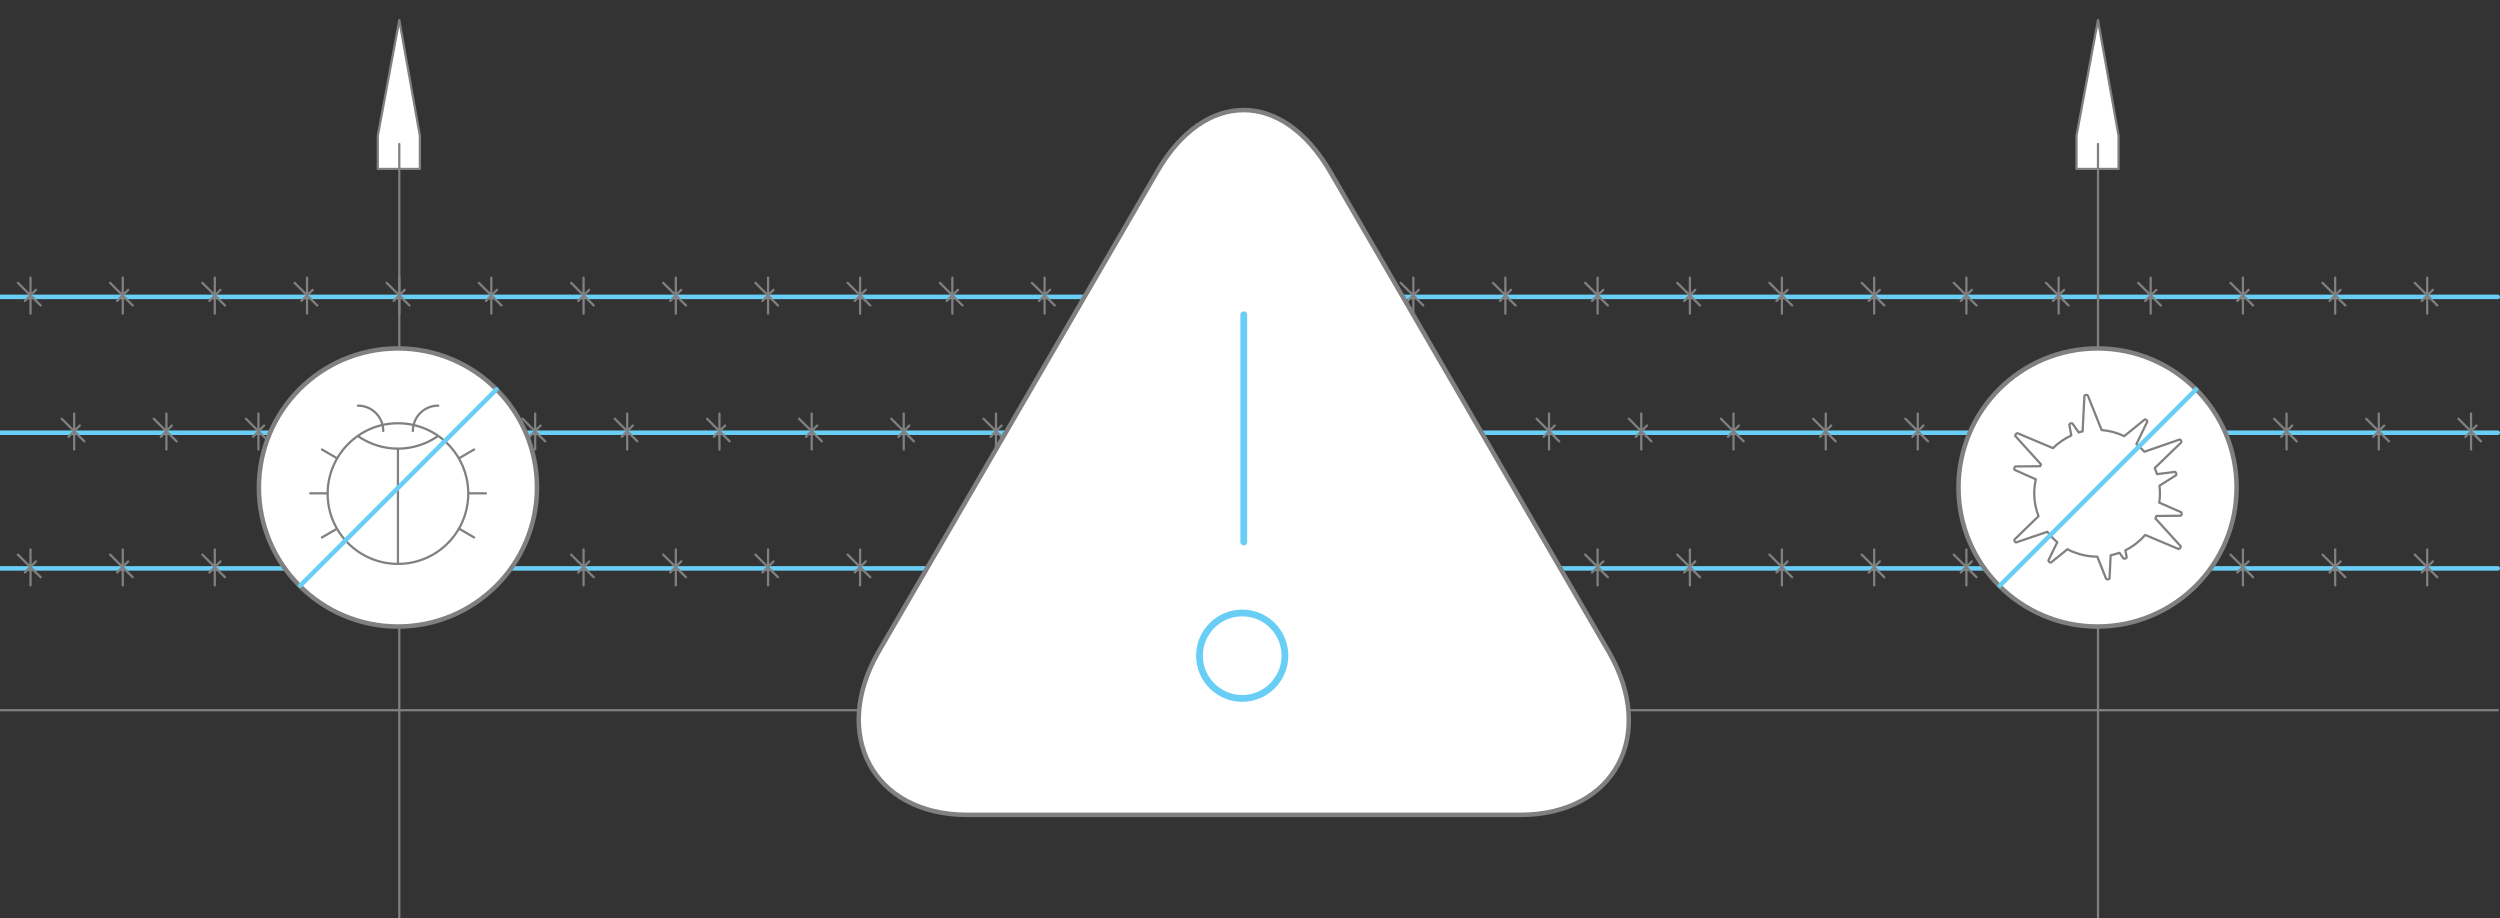 <svg version="1.1" id="Layer_1" xmlns="http://www.w3.org/2000/svg" x="0" y="0" viewBox="0 0 1105.7 406" xml:space="preserve">
  <rect x="0" y="0" width="1105.7" height="406" fill="#333333" stroke="none"/>
  <style>
    .quarantine0{fill:#fff;stroke:gray}.quarantine0,.quarantine1,.quarantine2,.quarantine3,.quarantine4{stroke-linecap:round;stroke-linejoin:round;stroke-miterlimit:10}.quarantine1{stroke-width:2;fill:#fff;stroke:#68cef5}.quarantine2,.quarantine3,.quarantine4{fill:none;stroke:gray}.quarantine3,.quarantine4{fill:#fff;stroke-width:2}.quarantine4{stroke:#68cef5;stroke-width:3}
  </style>
  <path class="quarantine0" d="M-.8 314.1h1105.5"/>
  <path id="svg-concept" class="quarantine1" d="M-.8 251.4h1105.5"/>
  <path class="quarantine2" d="M18 255.3l-10.1-10M13.5 258.9V243M11 253.2l4.9-4.9M58.7 255.3l-10-10M54.3 258.9V243M51.8 253.2l4.9-4.9M99.5 255.3l-10-10M95 258.9V243M92.6 253.2l4.9-4.9M140.3 255.3l-10-10M135.8 258.9V243M133.3 253.2l5-4.9M181.1 255.3l-10.1-10M176.6 258.9V243M174.1 253.2l4.9-4.9M221.8 255.3l-10-10M217.3 258.9V243M214.9 253.2l4.9-4.9M262.6 255.3l-10-10M258.1 258.9V243M255.7 253.2l4.9-4.9M303.4 255.3l-10.1-10M298.9 258.9V243M296.4 253.2l4.9-4.9M344.1 255.3l-10-10M339.7 258.9V243M337.2 253.2l4.9-4.9"/>
  <g>
    <path class="quarantine2" d="M384.9 255.3l-10-10M380.4 258.9V243M378 253.2l4.9-4.9"/>
  </g>
  <g>
    <path class="quarantine2" d="M425.7 255.3l-10-10M421.2 258.9V243M418.7 253.2l5-4.9"/>
  </g>
  <g>
    <path class="quarantine2" d="M466.5 255.3l-10.1-10M462 258.9V243M459.5 253.2l4.9-4.9"/>
  </g>
  <g>
    <path class="quarantine2" d="M507.2 255.3l-10-10M502.7 258.9V243M500.3 253.2l4.9-4.9"/>
  </g>
  <g>
    <path class="quarantine2" d="M548 255.3l-10-10M543.5 258.9V243M541.1 253.2l4.9-4.9"/>
  </g>
  <g>
    <path class="quarantine2" d="M588.8 255.3l-10.1-10M584.3 258.9V243M581.8 253.2l4.9-4.9"/>
  </g>
  <g>
    <path class="quarantine2" d="M629.5 255.3l-10-10M625.1 258.9V243M622.6 253.2l4.9-4.9"/>
  </g>
  <g>
    <path class="quarantine2" d="M670.3 255.3l-10-10M665.8 258.9V243M663.4 253.2l4.9-4.9"/>
  </g>
  <g>
    <path class="quarantine2" d="M711.1 255.3l-10-10M706.6 258.9V243M704.1 253.2l5-4.9"/>
  </g>
  <g>
    <path class="quarantine2" d="M751.9 255.3l-10.1-10M747.4 258.9V243M744.9 253.2l4.9-4.9"/>
  </g>
  <g>
    <path class="quarantine2" d="M792.6 255.3l-10-10M788.1 258.9V243M785.7 253.2l4.9-4.9"/>
  </g>
  <g>
    <path class="quarantine2" d="M833.4 255.3l-10-10M828.9 258.9V243M826.5 253.2l4.9-4.9"/>
  </g>
  <g>
    <path class="quarantine2" d="M874.2 255.3l-10.1-10M869.7 258.9V243M867.2 253.2l4.9-4.9"/>
  </g>
  <g>
    <path class="quarantine2" d="M914.9 255.3l-10-10M910.5 258.9V243M908 253.2l4.9-4.9"/>
  </g>
  <g>
    <path class="quarantine2" d="M955.7 255.3l-10-10M951.2 258.9V243M948.8 253.2l4.9-4.9"/>
  </g>
  <g>
    <path class="quarantine2" d="M996.5 255.3l-10-10M992 258.9V243M989.5 253.2l5-4.9"/>
  </g>
  <g>
    <path class="quarantine2" d="M1037.3 255.3l-10.1-10M1032.8 258.9V243M1030.3 253.2l4.9-4.9"/>
  </g>
  <g>
    <path class="quarantine2" d="M1078 255.3l-10-10M1073.5 258.9V243M1071.1 253.2l4.9-4.9"/>
  </g>
  <g>
    <path id="svg-concept" class="quarantine1" d="M-.8 191.4h1105.5"/>
    <path class="quarantine2" d="M37.3 195.2l-10-10M32.8 198.8v-15.9M30.3 193.2l5-5M78.1 195.2l-10.1-10M73.6 198.8v-15.9M71.1 193.2l4.9-5M118.8 195.2l-10-10M114.3 198.8v-15.9M111.9 193.2l4.9-5M159.6 195.2l-10-10M155.1 198.8v-15.9M152.7 193.2l4.9-5M200.4 195.2l-10.1-10M195.9 198.8v-15.9M193.4 193.2l4.9-5M241.1 195.2l-10-10M236.7 198.8v-15.9M234.2 193.2l4.9-5M281.9 195.2l-10-10M277.4 198.8v-15.9M275 193.2l4.9-5M322.7 195.2l-10-10M318.2 198.8v-15.9M315.7 193.2l5-5M363.5 195.2l-10.1-10M359 198.8v-15.9M356.5 193.2l4.9-5"/>
    <g>
      <path class="quarantine2" d="M404.2 195.2l-10-10M399.7 198.8v-15.9M397.3 193.2l4.9-5"/>
    </g>
    <g>
      <path class="quarantine2" d="M445 195.2l-10-10M440.5 198.8v-15.9M438.1 193.2l4.9-5"/>
    </g>
    <g>
      <path class="quarantine2" d="M485.8 195.2l-10.1-10M481.3 198.8v-15.9M478.8 193.2l4.9-5"/>
    </g>
    <g>
      <path class="quarantine2" d="M526.5 195.2l-10-10M522.1 198.8v-15.9M519.6 193.2l4.9-5"/>
    </g>
    <g>
      <path class="quarantine2" d="M567.3 195.2l-10-10M562.8 198.8v-15.9M560.4 193.2l4.9-5"/>
    </g>
    <g>
      <path class="quarantine2" d="M608.1 195.2l-10-10M603.6 198.8v-15.9M601.1 193.2l5-5"/>
    </g>
    <g>
      <path class="quarantine2" d="M648.9 195.2l-10.1-10M644.4 198.8v-15.9M641.9 193.2l4.9-5"/>
    </g>
    <g>
      <path class="quarantine2" d="M689.6 195.2l-10-10M685.1 198.8v-15.9M682.7 193.2l4.9-5"/>
    </g>
    <g>
      <path class="quarantine2" d="M730.4 195.2l-10-10M725.9 198.8v-15.9M723.5 193.2l4.9-5"/>
    </g>
    <g>
      <path class="quarantine2" d="M771.2 195.2l-10.1-10M766.7 198.8v-15.9M764.2 193.2l4.9-5"/>
    </g>
    <g>
      <path class="quarantine2" d="M811.9 195.2l-10-10M807.5 198.8v-15.9M805 193.2l4.9-5"/>
    </g>
    <g>
      <path class="quarantine2" d="M852.7 195.2l-10-10M848.2 198.8v-15.9M845.8 193.2l4.9-5"/>
    </g>
    <g>
      <path class="quarantine2" d="M893.5 195.2l-10-10M889 198.8v-15.9M886.5 193.2l5-5"/>
    </g>
    <g>
      <path class="quarantine2" d="M934.3 195.2l-10.1-10M929.8 198.8v-15.9M927.3 193.2l4.9-5"/>
    </g>
    <g>
      <path class="quarantine2" d="M975 195.2l-10-10M970.5 198.8v-15.9M968.1 193.2l4.9-5"/>
    </g>
    <g>
      <path class="quarantine2" d="M1015.8 195.2l-10-10M1011.3 198.8v-15.9M1008.9 193.2l4.9-5"/>
    </g>
    <g>
      <path class="quarantine2" d="M1056.6 195.2l-10.1-10M1052.1 198.8v-15.9M1049.6 193.2l4.9-5"/>
    </g>
    <g>
      <path class="quarantine2" d="M1097.3 195.2l-10-10M1092.9 198.8v-15.9M1090.4 193.2l4.9-5"/>
    </g>
  </g>
  <g>
    <path id="svg-concept" class="quarantine1" d="M-.8 131.3h1105.5"/>
    <path class="quarantine2" d="M18 135.1l-10.1-10M13.5 138.7v-15.9M11 133.1l4.9-4.9M58.7 135.1l-10-10M54.3 138.7v-15.9M51.8 133.1l4.9-4.9M99.5 135.1l-10-10M95 138.7v-15.9M92.6 133.1l4.9-4.9M140.3 135.1l-10-10M135.8 138.7v-15.9M133.3 133.1l5-4.9M181.1 135.1l-10.1-10M176.6 138.7v-15.9M174.1 133.1l4.9-4.9M221.8 135.1l-10-10M217.3 138.7v-15.9M214.9 133.1l4.9-4.9M262.6 135.1l-10-10M258.1 138.7v-15.9M255.7 133.1l4.9-4.9M303.4 135.1l-10.1-10M298.9 138.7v-15.9M296.4 133.1l4.9-4.9M344.1 135.1l-10-10M339.7 138.7v-15.9M337.2 133.1l4.9-4.9"/>
    <g>
      <path class="quarantine2" d="M384.9 135.1l-10-10M380.4 138.7v-15.9M378 133.1l4.9-4.9"/>
    </g>
    <g>
      <path class="quarantine2" d="M425.7 135.1l-10-10M421.2 138.7v-15.9M418.7 133.1l5-4.9"/>
    </g>
    <g>
      <path class="quarantine2" d="M466.5 135.1l-10.1-10M462 138.7v-15.9M459.5 133.1l4.9-4.9"/>
    </g>
    <g>
      <path class="quarantine2" d="M507.2 135.1l-10-10M502.7 138.7v-15.9M500.3 133.1l4.9-4.9"/>
    </g>
    <g>
      <path class="quarantine2" d="M548 135.1l-10-10M543.5 138.7v-15.9M541.1 133.1l4.9-4.9"/>
    </g>
    <g>
      <path class="quarantine2" d="M588.8 135.1l-10.1-10M584.3 138.7v-15.9M581.8 133.1l4.9-4.9"/>
    </g>
    <g>
      <path class="quarantine2" d="M629.5 135.1l-10-10M625.1 138.7v-15.9M622.6 133.1l4.9-4.9"/>
    </g>
    <g>
      <path class="quarantine2" d="M670.3 135.1l-10-10M665.8 138.7v-15.9M663.4 133.1l4.9-4.9"/>
    </g>
    <g>
      <path class="quarantine2" d="M711.1 135.1l-10-10M706.6 138.7v-15.9M704.1 133.1l5-4.9"/>
    </g>
    <g>
      <path class="quarantine2" d="M751.9 135.1l-10.1-10M747.4 138.7v-15.9M744.9 133.1l4.9-4.9"/>
    </g>
    <g>
      <path class="quarantine2" d="M792.6 135.1l-10-10M788.1 138.7v-15.9M785.7 133.1l4.9-4.9"/>
    </g>
    <g>
      <path class="quarantine2" d="M833.4 135.1l-10-10M828.9 138.7v-15.9M826.5 133.1l4.9-4.9"/>
    </g>
    <g>
      <path class="quarantine2" d="M874.2 135.1l-10.1-10M869.7 138.7v-15.9M867.2 133.1l4.9-4.9"/>
    </g>
    <g>
      <path class="quarantine2" d="M914.9 135.1l-10-10M910.5 138.7v-15.9M908 133.1l4.9-4.9"/>
    </g>
    <g>
      <path class="quarantine2" d="M955.7 135.1l-10-10M951.2 138.7v-15.9M948.8 133.1l4.9-4.9"/>
    </g>
    <g>
      <path class="quarantine2" d="M996.5 135.1l-10-10M992 138.7v-15.9M989.5 133.1l5-4.9"/>
    </g>
    <g>
      <path class="quarantine2" d="M1037.3 135.1l-10.1-10M1032.8 138.7v-15.9M1030.3 133.1l4.9-4.9"/>
    </g>
    <g>
      <path class="quarantine2" d="M1078 135.1l-10-10M1073.5 138.7v-15.9M1071.1 133.1l4.9-4.9"/>
    </g>
  </g>
  <g>
    <path class="quarantine0" d="M550 130.5c-4-1.1-6.3-5.1-5.3-9.1 1.1-4 5.1-6.3 9.1-5.3 4 1.1 6.3 5.1 5.3 9.1s-5.1 6.3-9.1 5.3z"/>
    <path class="quarantine0" d="M551.3 125.9c-1.5-.4-2.4-1.9-2-3.4.4-1.5 1.9-2.3 3.4-2s2.3 1.9 2 3.4c-.5 1.6-2 2.4-3.4 2zM550 130.5l1.2-4.6M552.7 120.6l1.2-4.5"/>
  </g>
  <g>
    <path class="quarantine0" d="M659 313.9c-4-1.1-6.3-5.1-5.3-9.1 1.1-4 5.1-6.3 9.1-5.3 4 1.1 6.3 5.1 5.3 9.1-1.1 4-5.2 6.3-9.1 5.3z"/>
    <path class="quarantine0" d="M660.2 309.3c-1.5-.4-2.4-1.9-2-3.4.4-1.5 1.9-2.3 3.4-2 1.5.4 2.3 1.9 2 3.4-.4 1.5-2 2.4-3.4 2zM659 313.8l1.2-4.5M661.6 304l1.2-4.5"/>
  </g>
  <g>
    <path class="quarantine0" d="M447 313.9c-4-1.1-6.3-5.1-5.3-9.1 1.1-4 5.1-6.3 9.1-5.3s6.3 5.1 5.3 9.1-5.1 6.3-9.1 5.3z"/>
    <path class="quarantine0" d="M448.2 309.3c-1.5-.4-2.4-1.9-2-3.4.4-1.5 1.9-2.3 3.4-2s2.3 1.9 2 3.4c-.4 1.5-1.9 2.4-3.4 2zM447 313.8l1.2-4.5M449.6 304l1.2-4.5"/>
  </g>
  <path class="quarantine0" d="M185.7 74.7h-18.6V60l9.5-51.1 9.1 51.1z"/>
  <path class="quarantine2" d="M176.6 63.7V406"/>
  <path class="quarantine0" d="M937 74.7h-18.6V60l9.5-51.1L937 60z"/>
  <path class="quarantine2" d="M927.9 63.7V406"/>
  <circle class="quarantine3" cx="927.7" cy="215.6" r="61.5"/>
  <path class="quarantine0" d="M955 222.3c.2-1.3.3-2.7.3-4 0-1.2-.1-2.3-.2-3.5l7.3-4.6c.3-.5.1-1.2-.4-1.5l-8 1c-.3-.9-.6-1.8-1-2.7l11.7-11.3c.2-.6-.1-1.2-.7-1.3l-15.6 5.4c-1.1-1.2-2.2-2.4-3.5-3.4l4.8-9.9c0-.6-.5-1-1.1-1l-9.1 7.4c-3.1-1.5-6.4-2.4-10-2.7l-6.1-15.3c-.5-.4-1.1-.3-1.5.1l-.8 15.8c-.6.1-1.2.3-1.7.5l-2.8-4c-.5-.3-1.2 0-1.4.5l.9 4.8c-3 1.4-5.8 3.3-8.1 5.6l-15.7-6.6c-.6.1-1 .6-1 1.2l11.4 12.6c-.1.3-.3.6-.4.8l-10.9.1c-.5.3-.7.9-.4 1.5l9.4 4.2c-.4 2-.7 4.1-.7 6.2 0 3.6.7 7 1.9 10.1L891 238.6c-.2.6.1 1.2.7 1.3l13.8-4.7c1.3 1.7 2.8 3.3 4.4 4.6l-3.9 8c0 .6.5 1 1.1 1l7.3-5.9c.7.4 1.4.7 2 1l3.4 1.2c2.5.7 5.1 1.1 7.8 1.1l3.9 9.8c.4.4 1.1.3 1.5-.1l.5-10.3c1.3-.3 2.6-.7 3.9-1.1l1.8 2.5c.5.3 1.2 0 1.4-.5l-.6-3.1c3.4-1.7 6.3-4 8.8-6.8l14.7 6.2c.6-.1 1-.6 1-1.2l-11.2-12.3c.2-.4.3-.7.4-1.1l10.7-.1c.5-.3.7-.9.4-1.5l-9.8-4.3z"/>
  <path id="svg-concept" class="quarantine1" d="M971.3 172.2L884.5 259"/>
  <circle class="quarantine3" cx="176" cy="215.6" r="61.5"/>
  <path class="quarantine0" d="M207.1 218.2h7.8M137.2 218.2h7.8M203 202.7l6.7-3.9M142.4 237.7l6.7-3.9M149.1 202.7l-6.7-3.9M209.7 237.7l-6.7-3.9M176 187.2c17.2 0 31.1 13.9 31.1 31.1 0 17.2-13.9 31.1-31.1 31.1-17.2 0-31.1-13.9-31.1-31.1.1-17.2 14-31.1 31.1-31.1zM158.2 192.8c10.7 7.5 24.9 7.5 35.6 0M176 198.4v50.9M182.6 190.6c0-6.2 5-11.2 11.2-11.2M169.5 190.6c0-6.2-5-11.2-11.2-11.2"/>
  <path id="svg-concept" class="quarantine1" d="M219.6 172.2L132.8 259"/>
  <path class="quarantine3" d="M711.7 288.6c20.9 36.4 2.7 71.7-39.2 71.8H427.7c-41.9-.1-60.1-35.7-39.2-72L511.8 75.9c21-36.3 55.4-36.3 76.5 0l123.4 212.7z"/>
  <g>
    <path id="svg-concept" class="quarantine4" d="M550.1 139.2v100.5M568.3 290c0 10.4-8.5 18.9-18.9 18.9-10.4 0-18.9-8.5-18.9-18.9 0-10.4 8.5-18.9 18.9-18.9 10.5 0 18.9 8.5 18.9 18.9z"/>
    <animate attributeName="opacity" values="0;1;0" dur="1s" repeatCount="indefinite"/>
  </g>
</svg>
